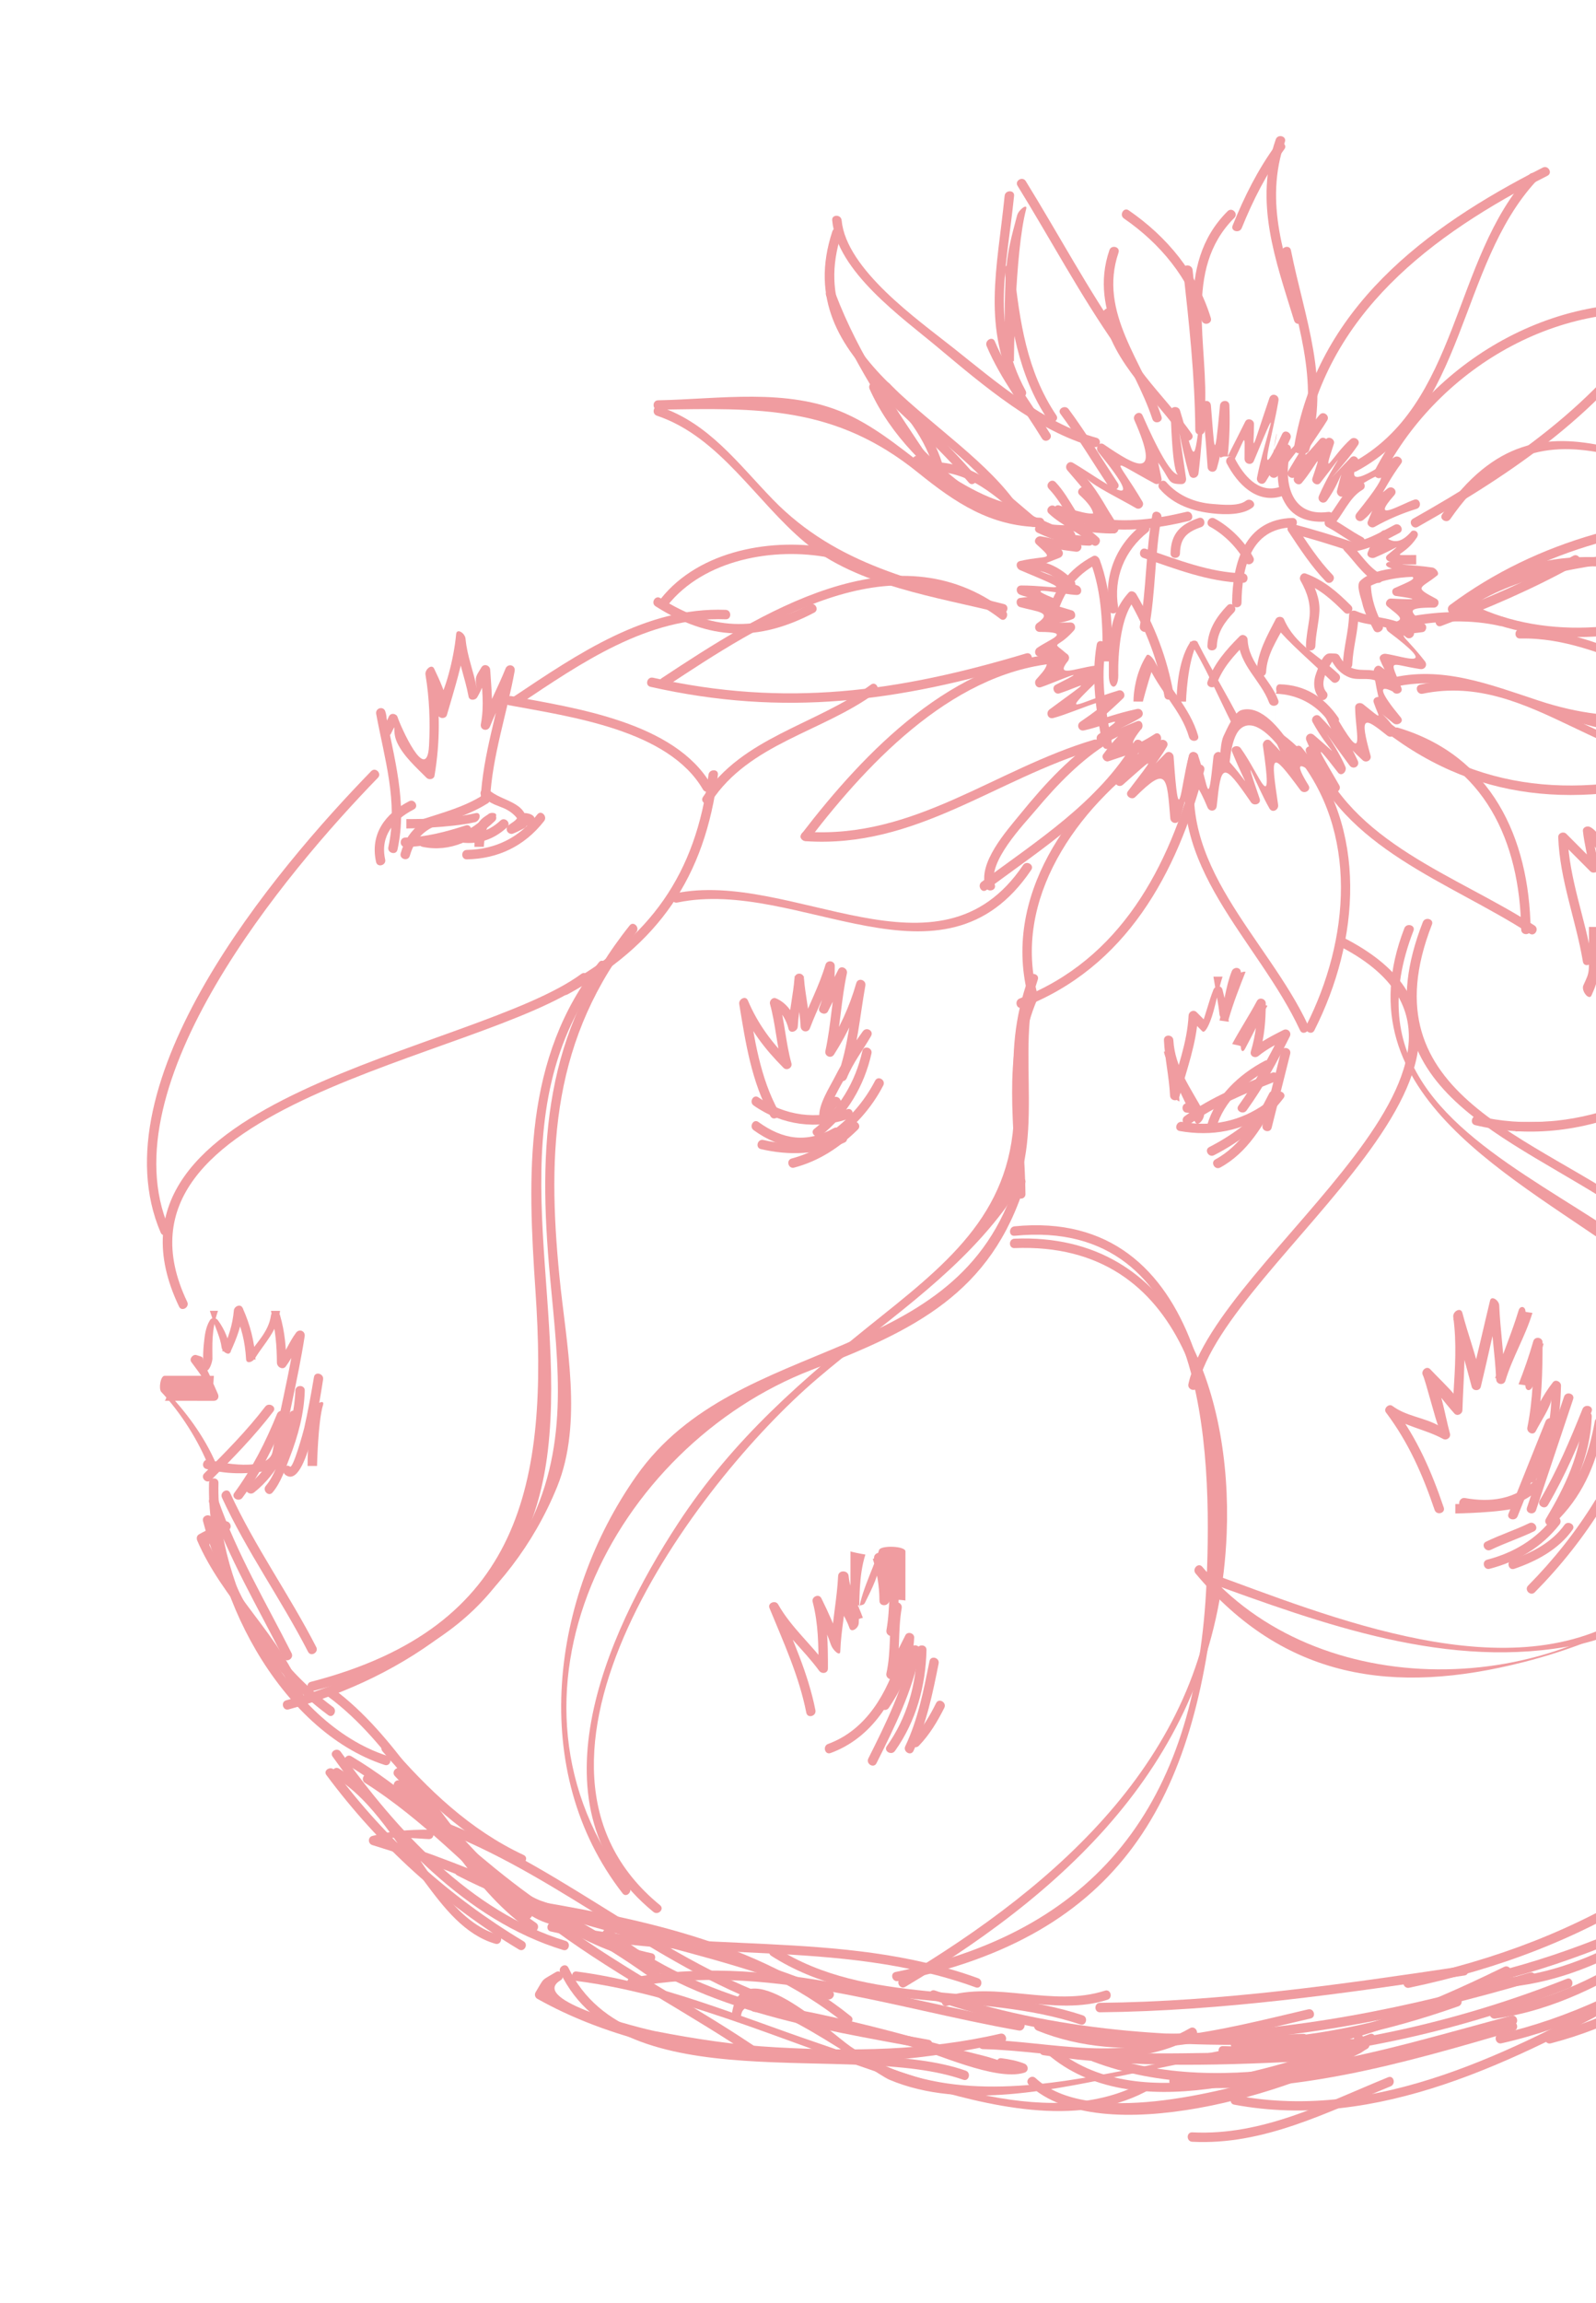 <svg baseProfile="basic" xmlns="http://www.w3.org/2000/svg" xmlns:xlink="http://www.w3.org/1999/xlink" width="319.314" height="460.441" viewBox="0 0 319.314 460.441"><defs><path id="a" d="M.85 0h318.465v461.225H.85z"/></defs><clipPath id="b"><use xlink:href="#a" overflow="visible"/></clipPath><g opacity=".41" clip-path="url(#b)"><path fill="#DB0D15" d="M166.527 46.26c-8.897 27.004 23.512 37.89 35.77 56.2.676 1.01 2.314.063 1.637-.95-11.844-17.693-44.156-28.725-35.585-54.75.382-1.16-1.444-1.656-1.823-.5z"/><path fill="#DB0D15" d="M187.105 94.287c8.064.283 13.195 6.053 19.035 10.832.936.76 2.28-.567 1.336-1.34-6.285-5.136-11.73-11.083-20.37-11.382-1.217-.044-1.216 1.846 0 1.89z"/><path fill="#DB0D15" d="M194.492 101.686c6.355.273 12.447 3.79 18.22 6.145 1.128.462 1.618-1.368.503-1.817-5.965-2.436-12.16-5.936-18.722-6.213-1.215-.056-1.214 1.837 0 1.886z"/><path fill="#DB0D15" d="M213.287 106.67c-.12.76-1.035.533-1.555.535-1.218.01-1.22 1.895-.002 1.893 1.508-.012 3.102-.178 3.38-1.924.187-1.188-1.633-1.705-1.823-.504z"/><path fill="#DB0D15" d="M212.963 107.867c1.217 0 1.218-1.89.002-1.89-1.218 0-1.22 1.888-.002 1.89zM223.646 96.598c-3.266-4.95-6.316-10.027-9.844-14.793-.717-.97-2.358-.03-1.635.95 3.53 4.77 6.582 9.85 9.846 14.794.67 1.01 2.307.067 1.633-.952z"/><path fill="#DB0D15" d="M219.392 87.533c-10.453-2.844-20.378-11.395-28.654-17.965-7.036-5.594-21.444-15.674-22.354-25.523-.107-1.203-2-1.217-1.885-.002.938 10.227 13.96 19.422 21.03 25.334 8.973 7.5 19.846 16.848 31.363 19.98 1.173.32 1.675-1.5.5-1.824z"/><path fill="#DB0D15" d="M210.107 86.73c-3.744-6.13-8.268-11.84-11.074-18.49-.475-1.122-2.102-.16-1.637.948 2.81 6.656 7.336 12.36 11.076 18.49.638 1.04 2.27.092 1.635-.95zM211.34 83.035c-5.928-8.787-7.32-18.793-8.467-29.102-.13-1.197-2.026-1.213-1.89-.002 1.18 10.605 2.64 21.022 8.724 30.054.676 1.006 2.318.06 1.633-.95z"/><path fill="#DB0D15" d="M205.187 78.1c-7.108-13.162-3.692-24.986-2.3-38.95.125-1.214-1.768-1.204-1.89 0-1.438 14.444-4.71 26.438 2.554 39.903.58 1.074 2.212.12 1.637-.953z"/><path fill="#DB0D15" d="M202.856 72.225c.005 0 .122-21.664 2.456-30.455.31-1.166-1.508.125-1.822 1.305-2.375 8.943-2.498 9.148-2.522 29.148l1.888.002zM203.59 37.16c6.59 10.66 12.488 21.775 19.685 32.05.694.995 2.332.054 1.634-.948-7.192-10.277-13.095-21.39-19.684-32.05-.642-1.034-2.282-.09-1.636.948z"/><path fill="#DB0D15" d="M220.723 62.824c1.89 9.926 10.586 16.926 16.086 24.88.69 1 2.33.056 1.634-.95-5.42-7.838-14.047-14.693-15.9-24.426-.23-1.195-2.055-.69-1.82.496z"/><path fill="#DB0D15" d="M232.38 83.28c-3.612-10.933-12.71-20.718-8.597-32.772.395-1.158-1.43-1.65-1.82-.502-4.3 12.588 4.822 22.36 8.596 33.77.378 1.158 2.203.663 1.82-.495zM224.87 43.682c7.278 5.02 12.946 11.875 15.56 20.393.354 1.162 2.184.67 1.82-.496-2.76-9.013-8.728-16.22-16.428-21.528-1.006-.697-1.95.944-.953 1.63z"/><path fill="#DB0D15" d="M236.715 53.965c1.18 10.662 2.354 21.293 2.43 32.035.008 1.22 1.9 1.22 1.887.002-.07-10.742-1.246-21.373-2.428-32.035-.134-1.197-2.022-1.213-1.89-.002z"/><path fill="#DB0D15" d="M241.035 82.305c.928-13.006-4.54-28.34 5.924-38.748.864-.86-.47-2.2-1.338-1.34-10.95 10.898-5.5 26.416-6.474 40.086-.086 1.222 1.805 1.213 1.887.002z"/><path fill="#DB0D15" d="M248.432 45.605c2.27-5.602 4.95-10.902 8.54-15.787.72-.982-.917-1.924-1.632-.955-3.686 5.016-6.4 10.486-8.73 16.236-.462 1.13 1.37 1.62 1.822.505z"/><path fill="#DB0D15" d="M255.246 27.863c-4.377 12.582-.077 24.047 3.668 36.23.354 1.16 2.18.667 1.818-.497-3.6-11.75-7.92-22.998-3.664-35.23.406-1.157-1.422-1.645-1.822-.503z"/><path fill="#DB0D15" d="M256.462 50.54c2.6 13.09 7.853 25.554 3.658 38.927-.366 1.162 1.458 1.662 1.82.502 4.308-13.728-.974-26.437-3.658-39.93-.237-1.198-2.058-.69-1.82.5z"/><path fill="#DB0D15" d="M260.71 89.967c4.497-27.23 25.694-43.037 48.897-54.828 1.087-.556.133-2.185-.947-1.632-23.658 12.018-45.2 28.27-49.77 55.957-.2 1.19 1.622 1.705 1.82.502z"/><path fill="#DB0D15" d="M306 34.88c-15.537 16.858-13.92 46.208-35.596 57.724-1.078.576-.125 2.207.95 1.637 22.023-11.704 20.33-41.042 35.98-58.02.826-.892-.504-2.234-1.334-1.34z"/><path fill="#DB0D15" d="M276.625 95.137c11.393-22.09 36.92-36.69 61.796-31.54 1.19.245 1.7-1.573.508-1.82-25.678-5.317-52.133 9.517-63.934 32.407-.558 1.08 1.074 2.04 1.63.953z"/><path fill="#DB0D15" d="M331.697 62.205c-12.186 18.73-29.843 30.693-48.98 41.498-1.063.598-.114 2.236.95 1.635 19.445-10.98 37.297-23.17 49.66-42.182.665-1.025-.968-1.974-1.63-.95z"/><path fill="#DB0D15" d="M290.168 103.77c20.21-29.248 43.002-3.312 69.416-4.39 1.215-.05 1.22-1.94.002-1.89-28.057 1.143-50.232-24.807-71.05 5.328-.692 1.006.947 1.952 1.632.952z"/><path fill="#DB0D15" d="M357.686 98.994c-19.15 15.916-46.37 7.47-66.363 21.967-.977.71-.036 2.35.95 1.638 20.1-14.576 47.372-6.16 66.75-22.262.94-.78-.404-2.115-1.337-1.342z"/><path fill="#DB0D15" d="M294.938 121.22c13.156-11.833 31.76-8.364 47.132-3.41 1.16.376 1.66-1.452.502-1.82-16.106-5.194-35.286-8.41-48.972 3.888-.907.817.435 2.15 1.338 1.34z"/><path fill="#DB0D15" d="M343.07 118.545c-14.127 7.8-33.63 9.633-48.326 2.418-1.088-.533-2.05 1.096-.953 1.637 15.333 7.52 35.48 5.73 50.233-2.424 1.065-.588.116-2.22-.952-1.63z"/><path fill="#DB0D15" d="M304.115 127.662c17.73-.402 31.216 13.555 49.522 9.87 1.194-.24.688-2.065-.498-1.825-18.014 3.627-31.512-10.332-49.023-9.93-1.217.028-1.22 1.912-.002 1.885z"/><path fill="#DB0D15" d="M351.906 138.176c-15.732 4.865-27.925 7.207-43.992 1.924-9.877-3.248-19.51-7.105-29.926-4.463-1.186.297-.686 2.125.496 1.824 13.6-3.452 27.447 4.606 40.405 7.82 11.523 2.853 22.687-1.933 33.514-5.286 1.16-.357.666-2.182-.498-1.818z"/><path fill="#DB0D15" d="M284.642 138.7c22.044-4.575 37.415 17.394 59.127 13.604 1.2-.21.687-2.03-.502-1.822-21.477 3.748-36.923-18.215-59.126-13.605-1.195.246-.69 2.072.5 1.822z"/><path fill="#DB0D15" d="M339.568 152.943c-22.975 6.855-44.04 6.094-63.137-9.672-.93-.767-2.276.56-1.337 1.337 19.668 16.232 41.215 17.254 64.973 10.158 1.17-.347.674-2.173-.498-1.822z"/><path fill="#DB0D15" d="M279.203 147.316c17.86 5.332 24.874 20.98 25.143 38.54.02 1.218 1.908 1.22 1.89 0-.28-18.446-7.888-34.796-26.526-40.36-1.172-.35-1.67 1.473-.507 1.82z"/><path fill="#DB0D15" d="M307.004 185.04c-15.47-10.022-36.834-16.448-43.887-35.204-.43-1.13-2.254-.64-1.822.5 7.293 19.404 28.742 25.96 44.752 36.334 1.03.668 1.976-.967.957-1.63z"/><path fill="#DB0D15" d="M259.075 150.752c12.907 15.467 10.895 37.268 2.262 54.3-.548 1.085 1.08 2.046 1.632.954 9.052-17.875 10.915-40.445-2.558-56.59-.783-.936-2.113.408-1.337 1.336z"/><path fill="#DB0D15" d="M261.74 205.05c-8.12-17.485-27.056-32.345-22.035-53.505.286-1.184-1.538-1.688-1.82-.502-5.205 21.904 13.788 36.805 22.22 54.96.51 1.104 2.146.15 1.635-.952z"/><path fill="#DB0D15" d="M239.114 153.51c-5.2 19.863-14.972 38.383-35.11 46.123-1.125.436-.637 2.262.498 1.824 20.785-7.992 31.04-26.844 36.434-47.445.308-1.182-1.512-1.686-1.822-.502z"/><path fill="#DB0D15" d="M207.63 199.068c-5.296-19.264 7.906-37.57 23.02-48.195.99-.695.048-2.336-.948-1.633-15.834 11.127-29.424 30.22-23.89 50.324.32 1.174 2.14.678 1.817-.496z"/><path fill="#DB0D15" d="M226.895 148.35c-7.108 11.988-19.545 19.828-30.486 27.967-.97.715-.026 2.365.948 1.63 11.213-8.335 23.888-16.358 31.168-28.645.622-1.052-1.013-2.003-1.63-.952z"/><path fill="#DB0D15" d="M199.025 176.883c-1.573-4.465 5.795-12.043 8.23-14.94 4.227-5.034 9.112-10.134 14.772-13.542 1.043-.624.096-2.263-.95-1.634-6.63 3.994-12.114 10.055-16.954 16.002-2.672 3.29-8.605 9.83-6.92 14.617.4 1.136 2.23.652 1.822-.502z"/><path fill="#DB0D15" d="M218.838 147.904c-19.897 5.922-35.822 19.855-57.672 18.393-1.218-.08-1.215 1.81-.002 1.885 22.105 1.482 37.975-12.443 58.17-18.455 1.166-.348.67-2.168-.496-1.823z"/><path fill="#DB0D15" d="M161.982 167.717c12.21-15.906 29.627-34.223 50.957-35.213 1.214-.057 1.218-1.94 0-1.885-22.077 1.02-39.976 19.708-52.593 36.144-.742.966.9 1.91 1.635.953z"/><path fill="#DB0D15" d="M205.298 130.643c-25.687 7.703-48.126 10.832-74.65 4.855-1.19-.268-1.692 1.553-.503 1.824 26.85 6.047 49.54 2.973 75.654-4.855 1.165-.35.67-2.176-.502-1.824z"/><path fill="#DB0D15" d="M133.33 137.23c18.844-12.453 45.404-29.967 66.822-13.486.963.744 1.91-.9.955-1.635-21.992-16.915-49.344.675-68.727 13.485-1.013.67-.066 2.305.95 1.635z"/><path fill="#DB0D15" d="M200.883 120.78c-17.106-4.31-33.523-7.813-46.203-20.86-7.07-7.277-12.818-15.283-22.752-18.627-1.158-.39-1.652 1.438-.502 1.82 12.604 4.242 19.822 17.168 29.677 25.373 10.405 8.67 26.603 10.924 39.276 14.117 1.182.3 1.684-1.523.503-1.822z"/><path fill="#DB0D15" d="M131.676 81.918c20.174-.37 35.436-.812 52.006 12.584 7.492 6.053 14.498 10.734 24.357 10.89 1.216.024 1.218-1.868 0-1.886-16.103-.258-25.18-14.736-38.93-20.854-11.608-5.166-25.196-2.85-37.433-2.62-1.218.015-1.22 1.907 0 1.886z"/><path fill="#DB0D15" d="M203.365 101.074c-7.336-1.46-13.228-5.957-19.48-9.783-1.04-.634-1.99.997-.95 1.636 6.39 3.91 12.424 8.48 19.928 9.97 1.19.24 1.7-1.587.502-1.822z"/><path fill="#DB0D15" d="M194.97 98.695c-7.99-5.814-15.233-12.717-19.35-21.852-.5-1.113-2.13-.15-1.634.95 4.245 9.427 11.784 16.534 20.033 22.534.986.718 1.927-.92.95-1.632z"/><path fill="#DB0D15" d="M189.248 95.562c-1.455-7.53-6.043-13.557-11.316-18.91-.855-.87-2.195.467-1.338 1.334 5.06 5.14 9.434 10.852 10.832 18.072.234 1.2 2.054.694 1.822-.496z"/><path fill="#DB0D15" d="M195.17 95.148c-6.03-7.115-13.097-13.182-19.7-19.732-.862-.86-2.2.475-1.335 1.334 6.602 6.555 13.67 12.62 19.693 19.734.793.928 2.123-.414 1.342-1.336z"/><path fill="#DB0D15" d="M186.69 92.865c-7.386-11.035-14.85-21.78-19.584-34.285-.424-1.127-2.257-.645-1.82.498 4.792 12.65 12.296 23.564 19.772 34.74.676 1.008 2.313.063 1.63-.953zM229.873 125.666c1.35-7.326 1.143-14.846 2.488-22.176.218-1.188-1.604-1.695-1.82-.5-1.344 7.33-1.138 14.846-2.486 22.174-.218 1.19 1.602 1.7 1.82.502z"/><path fill="#DB0D15" d="M228.314 105.035c-5.232 4.164-7.52 10.36-6.418 16.926.2 1.204 2.023.694 1.82-.495-.99-5.934 1.262-11.375 5.934-15.09.954-.758-.39-2.088-1.336-1.34z"/><path fill="#DB0D15" d="M223.736 135.025c.006 0-.395-11.066 3.434-15.227-.492-.068-.986-.07-1.48-.135 3.582 6.11 6.037 12.55 7.277 19.527.212 1.2 2.033.707 1.822-.482-1.272-7.154-3.8-13.693-7.468-19.94-.3-.51-1.072-.763-1.484-.31-4.234 4.6-3.98 10.52-3.988 16.565-.004 3.024 1.883 3.026 1.886.002 0 0-.003 3.024 0 0z"/><path fill="#DB0D15" d="M228.658 140.282c.01 0 .43-1.966 2.35-7.966h-1.63c2.597 6 6.933 9.6 8.51 15.046.34 1.17 2.165.917 1.82-.257-1.626-5.645-6.015-9.777-8.698-14.898-.345-.648-1.273-1.714-1.633-1.14-2.093 3.31-2.6 7.2-2.605 9.2l1.886.015z"/><path fill="#DB0D15" d="M237.287 140.286c.004 0 .2-7.97 2.35-11.97h-1.634c2.737 4 5.87 11.255 8.607 16.667.546 1.088 2.182.45 1.63-.632-2.735-5.42-5.87-10.454-8.605-15.866-.334-.662-1.275-.456-1.633.11-2.328 3.672-2.598 9.676-2.604 11.676l1.89.016z"/><path fill="#DB0D15" d="M243.42 136.764c1.207-3.297 3.477-5.752 5.92-8.195-.534-.222-1.072-.45-1.61-.67.224 5.16 4.48 8.05 6.18 12.57.43 1.136 2.255.645 1.823-.497-1.598-4.258-5.902-7.283-6.117-12.072-.03-.806-1.01-1.272-1.613-.67-2.693 2.7-5.076 5.403-6.404 9.036-.422 1.144 1.402 1.64 1.82.498z"/><path fill="#DB0D15" d="M253.31 134.36c.193-3.483 2.015-6.087 3.574-9.085-.548 0-1.087 0-1.635-.002 2.36 3.002 7.18 7.12 11.228 11 .883.84 2.22-.643 1.34-1.488-3.886-3.713-8.67-5.762-10.934-10.975-.282-.65-1.33-.627-1.635-.04-1.728 3.343-3.622 6.606-3.827 10.458-.068 1.217 1.824 1.348 1.886.13z"/><path fill="#DB0D15" d="M263.168 129.145c.06-2.338.688-4.592.81-6.92.134-2.553-.933-4.95-2.153-7.11-.357.462-.72.92-1.07 1.384 3.303 1.212 5.756 3.48 8.2 5.927.86.86 2.198-.475 1.337-1.34-2.7-2.7-5.4-5.064-9.033-6.408-.813-.302-1.452.71-1.07 1.386 1.41 2.49 2.15 4.846 1.76 7.7-.247 1.808-.626 3.55-.665 5.378-.038 1.215 1.854 1.217 1.883 0zM266.606 114.924c-2.808-2.902-5.005-6.316-7.236-9.668-.355.465-.714.922-1.065 1.387 4.158 1.062 8.24 2.348 12.31 3.705 1.157.393 1.655-1.432.5-1.818-4.065-1.367-8.147-2.65-12.31-3.705-.764-.197-1.55.666-1.068 1.383 2.316 3.484 4.614 7.037 7.53 10.055.848.878 2.188-.464 1.34-1.34z"/><path fill="#DB0D15" d="M258.555 103.555c-9.47.273-11.96 8.83-12.047 16.95-.016 1.22 1.87 1.222 1.885.003.08-6.96 1.797-14.822 10.16-15.068 1.217-.03 1.22-1.924.002-1.885z"/><path fill="#DB0D15" d="M248.687 114.635c-6.77-.186-13.122-2.77-19.458-4.912-1.155-.393-1.65 1.432-.503 1.82 6.51 2.2 13.004 4.79 19.958 4.977 1.217.033 1.22-1.856.002-1.885z"/><path fill="#DB0D15" d="M236.08 110.64c.06-3.1 1.418-4.272 4.24-5.25 1.145-.394.652-2.22-.5-1.82-3.642 1.26-5.55 3.09-5.627 7.067-.027 1.215 1.866 1.217 1.886.002zM242.063 105.3c2.834 1.53 5.515 4.216 7.042 7.06.578 1.074 2.21.12 1.633-.95-1.68-3.122-4.607-6.06-7.723-7.743-1.072-.58-2.03 1.05-.952 1.632zM245.55 121.062c-2.186 2.273-3.853 4.836-3.98 8.06-.05 1.218 1.843 1.218 1.89.003.104-2.715 1.6-4.822 3.427-6.72.845-.878-.492-2.216-1.338-1.343zM245.898 154.316c.008 0 .105-6.54 2.205-8.532 2.828-2.68 7.08 2.42 8.355 4.302.682.996 2.322-.324 1.64-1.332-1.86-2.73-5.655-7.903-9.69-6.796-1.524.416-2.953 3.85-3.607 5.187-.85 1.75-.786 7.172-.786 7.172h1.884z"/><path fill="#DB0D15" d="M255.312 146.252s.006-5.203.008-8.49c0 .314.207.63-.11.94 4.342.112 8.24 2.165 10.694 5.704.686.996 2.54.053 1.844-.947-2.84-4.11-6.662-6.517-11.692-6.642-.517-.012-.734.438-.735.943-.002 3.29-.008 8.492-.008 8.492-.003 4.2-.003 4.2 0 0 0 0-.003 4.2 0 0z"/><path fill="#DB0D15" d="M265.35 138.334c-1.553-1.764.406-4.854 1.387-6.383-.27.155-.543.335-.814.333.41.002.82.002 1.232.002-.27 0-.55-.18-.818-.334.896 1.636 1.995 2.9 3.777 3.536 1.664.582 3.563-.072 5.18.61 1.11.468 2.076-1.14.955-1.612-1.07-.455-2.103-.537-3.258-.537-2.392-.01-3.823-.63-5.022-2.816-.16-.29-.488-.458-.813-.46-.507 0-1.25-.148-1.71.123-1.04.607-1.637 2.578-2.066 3.668-.694 1.757-.644 3.76.634 5.208.804.916 2.14-.424 1.336-1.334z"/><path fill="#DB0D15" d="M270.553 132.846c.133-3.314 1.152-6.516 1.24-9.854-.47.27-.947.543-1.418.816 3.418 1.523 7.996.963 10.895 3.56.906.81 2.25-.524 1.34-1.337-3.177-2.835-7.604-2.212-11.28-3.854-.65-.287-1.4.045-1.42.814-.093 3.338-1.118 6.537-1.24 9.854-.053 1.218 1.84 1.217 1.883.002z"/><path fill="#DB0D15" d="M276.598 124.982c-1.312-2.64-2.256-5.158-2.326-8.15-.156.273-.848.55-1.004.818 3.312-2.072 8.074-2.326 10.074-2.33l.002-1.885c-2-.002-8.43-.055-11.217 2.727-.865.863.203 3.41.43 4.467.404 1.86 1.43 3.612 2.273 5.304.547 1.093 2.31.136 1.768-.952z"/><path fill="#DB0D15" d="M276.266 114.787c-2.49-1.395-4.014-4.002-5.963-6.018-.22.536-.445 1.077-.668 1.612 3.84-.15 7.008-2.11 10.337-3.812 1.087-.56.13-2.188-.955-1.637-3 1.54-5.91 3.422-9.38 3.56-.826.034-1.256 1.01-.672 1.612 2.08 2.152 3.684 4.822 6.347 6.312 1.065.597 2.02-1.032.954-1.63z"/><path fill="#DB0D15" d="M272.578 107.39c-2.125-1.116-4.033-2.58-6.157-3.7.068.494.13.988.195 1.486 2.086-2.21 3.3-5.697 5.97-7.24 1.056-.607.107-2.246-.95-1.63-2.918 1.68-4.117 5.16-6.357 7.528-.4.432-.365 1.193.19 1.486 2.126 1.117 4.03 2.584 6.156 3.703 1.08.567 2.036-1.066.954-1.632z"/><path fill="#DB0D15" d="M265.698 102.36c-7.73 1.056-9.027-6.49-7.453-12.395.318-1.178-1.506-1.68-1.82-.502-1.032 3.867-1.343 8.186 1 11.646 1.984 2.93 5.51 3.52 8.77 3.073 1.21-.163.692-1.98-.497-1.822z"/><path fill="#DB0D15" d="M255.844 97.424c-4.156 1.2-7.073-2.44-8.78-5.732-.567-1.08-2.196-.127-1.636.953 2.13 4.086 5.906 8.055 10.912 6.604 1.172-.338.677-2.162-.496-1.826zM249.263 100.125c-1.505 1.17-4.827.766-6.57.643-3.558-.25-6.977-1.637-9.337-4.352-.803-.922-2.132.42-1.338 1.33 2.762 3.18 6.588 4.477 10.674 4.91 2.347.25 5.918.355 7.908-1.19.962-.75-.39-2.08-1.337-1.34zM237.364 102.336c-5.877 1.416-11.978 2.26-17.987 1.215-1.19-.21-1.703 1.61-.5 1.82 6.353 1.116 12.764.286 18.986-1.212 1.182-.285.684-2.11-.5-1.822zM206.8 114.02c2.715.11 4.823 1.594 6.72 3.428.875.846 2.217-.49 1.34-1.338-2.273-2.188-4.833-3.85-8.06-3.975-1.216-.055-1.216 1.84 0 1.885zM207.56 106.502c3.254 1.57 6.71 2.512 10.334 2.6 1.218.027 1.22-1.86 0-1.89-3.28-.08-6.43-.92-9.38-2.343-1.09-.526-2.05 1.1-.953 1.632z"/><path fill="#DB0D15" d="M209.838 102.662c2.598 2.45 6.025 3.713 8.615 6.162.38-.496.766-.988 1.146-1.482-3.748-2.7-5.26-7.637-8.42-10.947-.84-.883-2.18.45-1.338 1.332 3.315 3.48 4.832 8.38 8.805 11.246.88.63 1.913-.758 1.146-1.482-2.6-2.45-6.023-3.722-8.615-6.167-.886-.83-2.23.5-1.34 1.34z"/><path fill="#DB0D15" d="M211.486 102.904c3.696 1.232 7.39 2.467 11.084 3.705.78.26 1.5-.7 1.068-1.388-1.98-3.146-3.772-6.732-6.2-9.557 1.25 1.457 6.9 4.197 9.836 5.924.815.474 1.778-.478 1.296-1.292-5.307-8.982-7.22-8.844 2.412-3.63.736.395 1.583-.253 1.387-1.065-.415-1.738-1.333-7.016-2.005-8.54-.696-.032-1.39-.063-2.086-.097 1.235 2.2 2.578 4.334 4.036 6.398 1.864 2.795 1.433 3.43 4.066 3.432.673.002.996-.598.912-1.19-2.33-16.02-1.21-6.798.643-.73.332 1.08 1.73.767 1.854-.247 1.104-8.958.768-16.315 1.813-1.233.07 1.045 1.54 1.31 1.855.248 2.287-7.707.623-13.383.613-2.4 0 .518.426.02.942.02.412.002.82.002 1.23.002.315 0 .67.748.82.457 2.25-4.502 1.94-5.37 1.935-.01-.002 1.14 1.47 1.408 1.853.475 6.28-15.112 2.228-4.722.642 3.313-.207 1.033 1.143 1.73 1.73.785 1.077-1.79 2.202-3.527 3.374-5.262-4.32 6.582 1.248-15.246-2.644 3.348-.23 1.107 1.086 1.572 1.73.736 10.316-13.447 5.553-6.943 2.066-.943-.56.967.69 1.834 1.486 1.145 5.586-4.855 2.58-4.158-.255.09-.592.885.793 1.97 1.48 1.146 3.04-3.64 4.195-7.123 2.116-.916-.292.855.985 1.674 1.573.92 6.536-8.385 2.55-3.912-.248 2.55-.482 1.11.916 1.96 1.63.952 2.94-4.143 3.528-8.16 1.97-1.955-.188.753.667 1.558 1.386 1.067 8.262-5.613 10.39-6.29 2.548 3.447-.77.95.38 2.098 1.337 1.336 3.346-2.67 3.356-5.988.888.312-.31.783.727 1.49 1.386 1.068 2.678-1.504 5.478-2.7 8.398-3.594 1.145-.393.653-2.22-.497-1.824-2.668.918-9.027 4.787-4.006-.883.82-.93-.4-2.09-1.34-1.34-10.948 8.74-.823.59-2.31 3.122 1.63-2.783 3.102-5.545 5.03-8.135.606-.81-.526-1.71-1.292-1.297-.96.52-10.926 7.814-7.33 1.29.506-.93-.725-1.94-1.487-1.147-7.877 8.217-1.166 1.51 1.49-2.553.61-.934-.717-1.84-1.486-1.146-3.77 3.396-5.887 8.52-3.344.914.297-.865-.968-1.646-1.58-.918-3.172 3.795-3.916 7.39.252 1.145.59-.883-.786-1.965-1.482-1.146-6.703 7.87.143-1.47 1.486-3.784.54-.924-.722-1.914-1.482-1.146-.885.9-9.57 12.79-5.91 4.834.504-1.092-1.117-2.057-1.635-.95-5.48 11.733-2.003.948-.733-6.667.2-1.19-1.422-1.674-1.82-.502-3.98 11.678-3.082 10.422-3.077 5.176 0-.897-1.327-1.34-1.757-.474-1.152 2.307-2.32 4.62-3.502 6.918.356-3.373.468-6.754.337-10.145.002-1.237-1.78-1.194-1.885-.003-1.148 12.47-1.096 8.48-1.814-.002-.103-1.234-1.744-1.195-1.887-.002-1.64 13.37-1.253 10.95-4.306.98-.3-.98-1.99-.85-1.855.246.017.15.264 12.61 1.545 12.612-2.048-.002-6.395-10.107-7.177-11.86-.502-1.114-2.123-.153-1.635.948 5.393 12.184.42 9.314-6.104 4.86-.95-.65-1.777.71-1.147 1.485 11.244 13.82.82 5.63-5.016 2.207-.965-.568-1.826.69-1.146 1.482 7.296 8.465 8.85 10.523-1.55 7.047-1.158-.385-1.655 1.44-.504 1.824z"/><path fill="#DB0D15" d="M276.36 106.312c-2.01 2.19-1.65 1.576-2.705 4.11-.37.872.74 1.343 1.385 1.07 4.784-2.048 5.66-3.17 2.55-.534-.648.55-.107 1.336.666 1.336l6.748.008-6.748-.008c-.89 0-1.357.676-.473 1.092 5.11 2.43 7.456 1.484 1.222 4.197-.737.324-.538 1.422.224 1.564 4.765.67 4.438.787-.98.523-.767 0-1.325 1.027-.67 1.572 2.325 1.934 4.073 2.793.42 3.324-.917.13-.79 1.3-.228 1.72 10.496 7.894 3.305 4.987-.514 4.433-.62-.09-1.463.4-1.162 1.15 2.266 5.69 4.865 4.77.153 1.397-.746-.535-1.514.34-1.39 1.064.31 2.282.765 4.536 1.36 6.755.254.713.375.27.363-1.322-.596-.797-2.1-.367-1.73.723 1.046 3.078 2.136 3.723-2.114.316-.608-.484-1.63-.23-1.616.668.075 5.533 2.353 12.516-4.398.748-.615-1.07-2.135-.133-1.63.953 3.7 8.085 5.513 6.712-.99.087-.765-.78-1.995.21-1.48 1.143 3.177 5.805 6.71 8.084.25 2.55-.84-.72-1.927.165-1.485 1.144 4.6 10.223 1.01 2.775-4.868-1.297-.656-.457-1.676.303-1.39 1.066 2.796 7.387 6.255 7.588-.88.312-.725-.736-1.71.045-1.58.92 2.146 14.66-.45 6.045-4.436.5-.576-.803-2.164-.336-1.726.725 3.735 9.057 3.75 6.287-2.118.31-.625-.638-1.534-.112-1.613.67-1.134 10.927-.942 5.98-3.074-.257-.286-.857-1.565-.945-1.82-.002-1.754 6.48-1.99 15.94-3.077.25-.052-.798-.995-1.284-1.612-.673-7.166 7.166-3.234 4.62.256-1.312.562-.96-.693-1.844-1.482-1.148-6.93 6.123-6.027 7.02.108.105.56-.633.03-1.975-.92-1.582-4.71 3-5.698 2.758-2.976-.738.793-.58.35-2.16-.723-1.725-8.255 3.354-1.94 1.03.727-.738.9-.6.34-1.966-.723-1.728-8.562 1.89-8.802 3.744-2.77-2.12.668-.653-.005-1.856-.918-1.58-8.82 2.66-11.735 5.456-4.01-2.124.654-.64 0-1.88-.916-1.58-5.783 1.92-3.562 2.64.725.498 1.045-.525.242-1.86-.723-1.725-3.688.507-7.777 2.325-5.244-.892.305-.387.42-.963.002-1.338-3.416-3.06-2.42-.727 1.24-4.824.53-.6.193-1.61-.666-1.61-4.14-.005-2.014.35.475-.7.767-.322.517-1.562-.226-1.73-5.674-1.75-7.072-1.964-4.193-.645 1.206.18 1.644-1.362.502-1.823-7.065-2.84 2.396-.605 4.675-.604 1.148 0 1.18-1.465.254-1.855-8.833-3.717-10.907-2.748-3.688-5.572.908-.357.88-1.46.002-1.822-1.748-.11-.682.09 3.195.592 1.014.178 1.696-1.14.726-1.723-6.536-3.934 3.027-1.7 6.918-1.93.725-.043 1.163-.77.816-1.422-1.758-3.325-3.463-5.013-6.297-7.587-.902-.82-2.244.514-1.34 1.336 7.213 6.54-1.558 6.386-6.73 5.77-.98-.12-1.224 1.312-.478 1.762 4.18 2.512 4.37 1.553-.51.73-.856-.145-1.68.883-.92 1.58 3.748 3.44 2.372 2.053-3.28 3.35-1.015.23-.782 1.492 0 1.82 11.784 4.957 7.175 3.078.247 3.072-1.138 0-1.195 1.477-.252 1.852 3.412 1.37 5.454-.166 0 .645-.973.146-.842 1.595-.003 1.825 3.435.95 6.66 1.01 3.466 3.2-.746.52-.514 1.76.477 1.763 6.527.01 2.205 1.34-.48 3.172-.644.438-.62 1.514.224 1.725 3.238.812 1.083 2.857-.423 4.576-.59.68-.038 1.88.918 1.583 1.65-.504 11.836-4.912 2.97-.49-.956.48-.29 2.066.73 1.727 5.088-1.693 7.06-3.46-1.96 3.197-.836.615-.375 2.006.723 1.73 4.58-1.147 17.286-7.35 5.437.745-.89.6-.348 1.96.725 1.727 4.947-1.095 9.516-3.622 2.965.733-.89.6-.342 1.984.723 1.73 3.997-.943 4.25-3.205.166 2.31-.494.663.318 1.642 1.066 1.386 9.412-3.212 6.105-1.8 1.543 3.354-.81.91.418 2.143 1.334 1.336 6.74-5.963 6.364-5.773.976 1.324-.666.87.743 1.883 1.48 1.143 6.416-6.396 6.3-4.064 7.01 4.262.09 1.06 1.507 1.302 1.855.255 1.923-5.805 1.925-11.295 5.577-2.46.41.993 1.74.85 1.855-.25.887-8.538 1.18-9.022 6.86-.745.573.836 2.095.346 1.73-.723-4.02-11.758-.614-2.502 1.966 1.957.576.996 1.873.275 1.727-.727-1.5-10.234-1.592-11.14 4.436-2.967.706.96 2.29.11 1.638-.95-5.3-8.55 3.463-.228 4.672 1.15.727.82 2.014-.233 1.488-1.144-3.305-5.754-6.22-10.285-.253-2.55.716.925 1.862-.253 1.485-1.144-2.126-5.025-7.97-12.21.83-.28.727.98 2.146.167 1.635-.948-3.74-8.16-6.334-6.8.982-.09.68.623 1.848.02 1.582-.918-2.294-8.203-1.32-7.746 3.35-4.004.665.535 1.92.07 1.58-.918-.798-2.348-5.356-5.56-.35-1.545.77.61 2.185-.218 1.487-1.142-4.14-4.998-4.682-6.732-1.626-5.213.55.87 2.14.312 1.73-.723-2.458-6.15-2.562-4.697 3.766-3.764.964.14 1.52-.81.92-1.58-4.998-6.408-6.105-4.977-.412-5.814.686-.098.932-1.15.42-1.576-3.152-2.62-3.916-3.322 1.8-3.316.913 0 1.327-1.31.477-1.758-4.687-2.467-3.13-1.975.2-4.676.52-.422-.272-1.48-.954-1.58-4.35-.64-9.25-.617-3.25-.613l.002-1.89c-6-.005-2.463.485.125-3.505.57-.885-.234-1.63-1.02-1.293-1.733 2.05-3.27 2.54-4.886 1.48.818-.895-.38-2.237-1.207-1.335z"/><path fill="#DB0D15" d="M211.4 123.188c1.307-4.775 3.8-8.164 8.194-10.52-.464-.188-.923-.04-1.388-.23 2.312 6.27 2.418 12.804 2.414 19.804l1.89.002c0-7-.116-13.883-2.48-20.305-.212-.583-.815-1.046-1.385-.737-4.806 2.578-7.64 6.342-9.067 11.566-.322 1.175 1.497 1.595 1.82.418z"/><path fill="#DB0D15" d="M219.424 128.85c-1.172 6.775-.096 13.545 1.217 20.22.23 1.196 2.056.69 1.823-.5-1.242-6.323-2.324-12.792-1.216-19.214.204-1.19-1.616-1.704-1.823-.506zM318.418 199.02c1.59-3.547 1.36-3.686 1.37-13.686l-1.888-.002c-.012 10 .312 8.488-1.113 11.672-.494 1.098 1.133 3.12 1.63 2.016zM288.85 301.402c-2.45-7.205-5.316-13.834-9.934-19.95-.432.43-.863.864-1.29 1.29 3.325 2.467 7.454 2.965 11.08 4.943.723.39 1.612-.248 1.388-1.066-1.173-4.308-1.645-8.58-3.78-12.554-.497.38-.985.764-1.483 1.143 2.146 2.403 4.007 4.997 6.15 7.4.57.638 1.59.11 1.61-.667.184-6.31.854-12.45-.014-18.73-.607.168-1.217.33-1.82.496 1.182 4.532 2.504 9.028 3.688 13.558.23.893 1.598.916 1.822.002 1.288-5.326 2.42-10.684 3.71-16.012-.622-.084-1.24-.17-1.855-.256.208 4.955 1.005 9.838 1.218 14.787.045 1.063 1.545 1.296 1.854.253 1.384-4.623 4.02-8.924 5.4-13.55-.62-.08-1.388-.17-1.388-.247-.006 4.926-.01 9.854-.015 14.78-.002 1.13 1.018 1.202 1.39.253 1.1-2.8 1.413-5.73 2.242-8.626-.623-.078-1.353-.166-1.972-.248-.02 5.74-.125 11.346-1.27 16.996-.206.996 1.19 1.736 1.693.73.9-1.77 3.068-5.023 3.098-6.387-.128 5.59-1.65 10.646-4.758 15.285-.682 1.018.956 1.96 1.63.953 3.88-5.8 4.91-12.076 5.068-18.95.02-.767-1.084-1.335-1.61-.67-2.11 2.667-3.563 5.782-5.085 8.813.572.24 1.152.486 1.723.73 1.18-5.798 1.27-11.6 1.283-17.5.007-1.075-1.56-1.276-1.854-.253-.824 2.887-1.848 5.82-2.95 8.623.618.08 1.373.168 1.373.248.004-4.926.008-9.854.014-14.78 0-1.083-1.07-1.27-1.373-.253-1.386 4.622-3.32 8.925-4.7 13.55.62.08 1.355.168 1.973.25-.207-4.95-.942-9.832-1.154-14.787-.044-1.035-1.567-2.05-1.833-.98-1.285 5.326-2.383 10.29-3.672 15.287l1.822.002c-1.18-5.002-2.508-8.3-3.69-12.826-.314-1.217-1.985-.312-1.82.86.708 5.144.353 10.202.037 15.33.013-.26-4.118-4.32-4.628-4.894-.737-.824-1.977.273-1.484 1.193.49.908 2.768 9.848 3.048 10-2.978-1.617-6.352-1.8-9.152-3.877-.74-.553-1.854.55-1.296 1.297 4.514 5.977 7.34 12.43 9.744 19.5.39 1.154 2.214.666 1.824-.493z"/><path fill="#DB0D15" d="M303.63 303.148c2.472-6.16 4.938-12.316 7.41-18.475.458-1.133-1.37-1.62-1.82-.502-2.474 6.155-4.942 12.317-7.41 18.476-.456 1.13 1.376 1.62 1.82.502zM307.326 301.918c2.475-7.39 4.94-14.775 7.414-22.168.388-1.152-1.437-1.652-1.82-.502l-7.41 22.17c-.39 1.158 1.435 1.654 1.816.5z"/><path fill="#DB0D15" d="M309.7 300.914c3.504-5.957 6.164-12.29 8.733-18.697.457-1.133-1.373-1.62-1.822-.504-2.505 6.258-5.12 12.424-8.542 18.25-.62 1.053 1.015 2.004 1.63.95z"/><path fill="#DB0D15" d="M310.928 304.615c3.928-6.63 7.277-13.584 7.54-21.414.04-1.218-1.85-1.216-1.89 0-.25 7.49-3.53 14.128-7.28 20.458-.628 1.05 1.007 2.004 1.63.957z"/><path fill="#DB0D15" d="M312.01 303.57c5.08-5.27 7.617-11.76 8.885-18.89.213-1.187-1.607-1.694-1.822-.5-1.21 6.796-3.54 13.015-8.396 18.056-.845.877.488 2.213 1.333 1.334zM306.984 296.074c-3.887 3.682-8.732 4.37-13.868 3.438-1.188-.215-1.7 1.605-.502 1.824 5.817 1.055 11.3.248 15.706-3.924.89-.842-.45-2.174-1.336-1.338zM301.63 302.318s-8.4-.008-12.6-.014c-4.203-.004-4.203-.004 0 0 4.2.007 8.402.01 12.6.014z"/><path fill="#DB0D15" d="M291.166 302.596s9.1-.107 12.8-1.25c1.16-.36-.065-2.182-1.23-1.824-3.548 1.098-7.567 1.19-11.567 1.19l-.004 1.884zM298.26 309.87c2.822-1.36 5.812-2.33 8.63-3.69 1.1-.528.142-2.16-.954-1.634-2.82 1.36-5.807 2.328-8.626 3.69-1.1.528-.142 2.16.95 1.633z"/><path fill="#DB0D15" d="M298.03 313.66c5.578-1.46 10.4-4.28 13.978-8.855.746-.943-.584-2.293-1.334-1.334-3.398 4.34-7.848 6.983-13.14 8.368-1.18.307-.68 2.13.495 1.822z"/><path fill="#DB0D15" d="M302.96 313.664c4.485-1.533 8.864-3.877 11.66-7.816.71-.998-.93-1.938-1.63-.955-2.49 3.504-6.555 5.586-10.53 6.95-1.146.393-.654 2.218.5 1.82z"/><path fill="#DB0D15" d="M307.07 318.355c5.215-5.283 9.84-11.096 13.71-17.43.642-1.04-.99-1.99-1.628-.953-3.79 6.2-8.314 11.88-13.416 17.045-.86.87.48 2.21 1.334 1.338zM163.143 341.938c-1.45-7.352-4.547-14.057-7.373-20.95-.574.247-1.15.487-1.73.73 2.644 4.67 6.704 8.043 9.85 12.326.527.72 1.763.54 1.757-.475-.004-4.69-.04-9.255-1.248-13.806-.58.242-1.155.482-1.728.723 1.357 2.752 2.57 5.518 3.592 8.406.35.998 1.81 2.396 1.852 1.303.174-4.543 1.03-8.002 1.243-12.002-.63 0-1.262 0-1.89-.002.286 4 1.456 4.38 2.493 7.324.352.996 1.814.07 1.854-1.02.193-4.614-.057-9.317 1.32-13.685-.617-.083-2.977-.565-2.977-.645l-.01 9.857c0 .9 2.455 1.346 2.88.475 1.483-3.004 2.938-5.732 3.163-9.09-.614.076-.96.164-1.57.246.857 2.83 1.32 5.438 1.33 8.375.004 1.13 1.543 1.193 1.922.25.97-2.428 1.547-4.96 2.505-7.39-.606-.17-1.195-.333-1.802-.5-.83 4.505-.408 9.04-1.23 13.55.604.17 1.212.334 1.818.502.3-1.68.95-3.244 1.236-4.922.21-1.19-1.605-1.703-1.818-.508-.79 4.504-.244 9.096-1.24 13.55-.224 1.005 1.226 1.73 1.73.73 1.23-2.463 2.468-4.924 3.702-7.39-.586-.16-1.174-.315-1.758-.478-.266 5.096-2.06 8.912-4.818 13.072-.67 1.02.965 1.967 1.635.955 2.974-4.493 4.79-8.593 5.068-14.026.048-.924-1.342-1.318-1.76-.475-1.23 2.462-2.468 4.92-3.7 7.384.57.244 1.15.486 1.726.73 1-4.474.443-9.02 1.24-13.546-.604-.172-1.212-.338-1.82-.508-.294 1.686-.944 3.248-1.233 4.928-.21 1.19 1.6 1.705 1.82.502.827-4.508.415-9.04 1.242-13.55.222-1.208-1.376-1.63-1.82-.503-.964 2.432-1.507 4.96-2.472 7.387.617.086 1.236.172 1.854.254-.015-3.186-.328-5.828-1.258-8.873-.316-1.05-1.782-.805-1.854.25-.207 3.074 2.425 5.426 1.09 8.143.587.164 5.19.324 5.19.484l.01-9.857c0-1.084-4.972-1.266-5.288-.254-1.436 4.562-4.03 9.02-4.225 13.798.617-.08.377-.168.994-.246-.964-2.754-2.582-5.44-2.85-8.377-.108-1.203-2.042-1.236-2.1-.002-.218 4.54-1.18 9.006-1.35 13.55.61-.08 1.185-.165 1.798-.245-1.08-3.06-2.37-5.957-3.807-8.86-.487-.98-2.01-.286-1.74.728 1.16 4.39 1.167 8.807 1.18 13.303.58-.157 1.173-.315 1.753-.474-3.13-4.277-7.21-7.67-9.844-12.326-.52-.914-2.146-.29-1.733.725 2.826 6.896 5.925 13.592 7.375 20.945.24 1.2 2.055.69 1.82-.502z"/><path fill="#DB0D15" d="M166.172 350.498c8.408-3.066 12.998-10.93 15.465-19.13.354-1.165-1.47-1.665-1.824-.503-2.254 7.498-6.396 14.984-14.14 17.812-1.132.415-.646 2.243.5 1.82z"/><path fill="#DB0D15" d="M175.36 352.53c3.605-7.198 7.217-14.42 8.74-22.39.226-1.19-1.596-1.7-1.823-.504-1.486 7.812-5.014 14.89-8.547 21.94-.542 1.09 1.084 2.05 1.63.955z"/><path fill="#DB0D15" d="M179.058 350.078c4.22-5.91 6.15-12.975 6.306-20.186.026-1.22-1.863-1.223-1.89-.002-.145 6.91-2.015 13.574-6.046 19.23-.71.995.93 1.94 1.63.958z"/><path fill="#DB0D15" d="M182.754 350.082c2.632-5.525 3.84-11.51 5.04-17.475.24-1.19-1.58-1.693-1.822-.5-1.17 5.787-2.292 11.652-4.85 17.018-.52 1.098 1.107 2.055 1.632.957z"/><path fill="#DB0D15" d="M183.84 349.04c2.16-2.247 3.69-4.804 5.086-7.58.54-1.09-1.086-2.046-1.635-.954-1.317 2.633-2.726 5.057-4.788 7.193-.846.876.492 2.214 1.338 1.34zM155.77 222.203c-3.72-6.783-4.808-14.426-6.05-21.955-.573.238-1.15.482-1.725.723 2.12 4.997 4.967 8.704 8.762 12.524.668.668 1.834-.01 1.58-.92-1.123-4.053-1.33-8.268-2.455-12.32-.387.385-.773.775-1.16 1.158 1.62.65 2.652 2.678 3.035 4.27.257 1.08 1.795.583 1.854-.44.202-3.338.974-7.057 1.24-10.057-.626 0-1.26 0-1.89-.002.264 3 1.03 6.72 1.223 10.06.062 1.093 1.48 1.34 1.855.345 1.57-4.17 3.682-7.97 4.94-12.264-.618-.086-1.236-.145-1.853-.23-.018 2.92-.092 5.63-1.21 8.384-.41.998 1.248 1.688 1.728.736 1.235-2.46 2.47-4.924 3.7-7.387-.57-.242-1.15-.484-1.724-.727-1.146 5.293-1.335 10.717-2.48 16.016-.227 1.04 1.14 1.645 1.727.723 2.766-4.343 4.854-8.81 6.266-13.77-.604-.167-1.215-.33-1.82-.5-1.13 6.228-1.56 12.478-3.713 18.476-.418 1.164 1.375 1.605 1.82.502 1.25-3.078 3.21-5.547 4.846-8.395.62-1.08-.932-1.922-1.635-.955-2.116 2.914-3.954 5.928-5.6 9.13-1.034 2.026-3.362 5.616-3.097 7.997.066.61.547 1.072 1.195.912 1.472-.367 1.29-2.523 2.62-3.197 1.087-.555.136-2.184-.95-1.633-.922.467-1.848 2.926-2.172 3.008.402.305.8.61 1.195.912-.242-2.184 2.61-6.582 3.663-8.63 1.357-2.66 3.025-5.134 4.78-7.544-.547-.316-1.088-.635-1.634-.955-1.712 2.99-3.73 5.635-5.032 8.848.605.17 1.213.334 1.82.502 2.155-6 2.588-12.242 3.713-18.477.216-1.177-1.483-1.687-1.82-.5-1.36 4.78-3.413 9.136-6.073 13.317.572.244 1.15.486 1.725.73 1.146-5.29 1.336-10.72 2.477-16.015.216-1-1.228-1.73-1.728-.727-1.232 2.463-2.465 4.924-3.7 7.39.57.243 1.147.483 1.724.726 1.19-2.933 1.26-5.718 1.273-8.872.01-1.076-1.553-1.268-1.853-.248-1.26 4.275-3.377 8.154-4.94 12.312.618.08 1.235.168 1.853.254-.19-3.326-.963-6.55-1.223-9.863-.094-1.215-1.793-1.217-1.89-.002-.26 3.315-1.042 6.536-1.234 9.862.614-.084 1.23-.172 1.854-.252-.547-2.3-2.113-4.69-4.36-5.592-.687-.27-1.335.527-1.16 1.158 1.124 4.06 1.33 8.27 2.456 12.326.525-.303 1.055-.613 1.58-.92-3.643-3.66-6.438-7.352-8.467-12.133-.45-1.062-1.887-.245-1.73.722 1.27 7.707 2.437 15.48 6.235 22.41.588 1.07 2.224.12 1.64-.95z"/><path fill="#DB0D15" d="M164.245 227.05c5.224-4.1 8.677-9.968 10.112-16.425.264-1.184-1.56-1.693-1.82-.502-1.377 6.176-4.635 11.672-9.63 15.59-.958.752.39 2.078 1.338 1.338zM166.512 228.434c4.32-2.94 7.8-6.773 10.207-11.42.556-1.08-1.07-2.037-1.63-.953-2.26 4.355-5.475 7.978-9.527 10.735-1 .684-.06 2.324.95 1.64z"/><path fill="#DB0D15" d="M150.785 221.025c5.64 3.965 12.715 4.912 19.198 2.578 1.136-.408.65-2.234-.5-1.822-6.063 2.183-12.476 1.313-17.745-2.386-.998-.7-1.945.94-.953 1.63z"/><path fill="#DB0D15" d="M150.78 225.957c5.485 3.96 10.984 4.588 16.964 1.246 1.07-.596.113-2.227-.95-1.633-5.4 3.016-10.153 2.297-15.06-1.246-.985-.715-1.933.924-.955 1.633z"/><path fill="#DB0D15" d="M152.234 229.748c5.652 1.31 11.427 1.14 16.74-1.312 1.11-.51.148-2.146-.95-1.637-4.835 2.235-10.167 2.313-15.287 1.126-1.186-.274-1.692 1.55-.503 1.822z"/><path fill="#DB0D15" d="M158.893 233.45c4.992-1.327 9.076-4.028 12.742-7.626.87-.855-.465-2.188-1.338-1.334-3.44 3.375-7.213 5.887-11.902 7.135-1.182.313-.68 2.137.498 1.824zM240.63 222.092c-1.007-1.004-1.687-1.5-3.128-1.512-1.22-.016-1.22 1.88-.002 1.89.887.007 1.173.34 1.79.956.868.86 2.203-.473 1.34-1.334z"/><path fill="#DB0D15" d="M240.78 222.28c-2.515-4.728-5.698-8.753-6.024-14.31-.066-1.21-1.945-1.226-1.886-.003.18 3.73 1.044 7.36 1.224 11.09.05 1.047 1.57 1.314 1.854.254 1.448-5.394 3.45-10.644 3.742-16.265-.534.22-1.072.445-1.61.664.82.82 1.637 1.647 2.46 2.468.544.547 1.324-1.328 1.58-1.967.966-2.43 1.513-5.946 2.474-8.946-.607 0-1.213 0-1.822-.002.478 3.002 1.01 5.475 1.197 7.47.09 1.022 1.542 2.104 1.85 1.024.935-3.264 2.138-6.3 3.382-9.465-.616-.085-.934.22-.934.138l-.014 14.785c0 .918.393 1.324.844.475 1.564-2.914 2.914-5.697 4.482-8.62-.588-.155-1.404-.313-1.992-.472-.01 3.312-.372 6.408-1.323 9.6-.284.98.834 1.48 1.52.92 1.84-1.494 3.853-2.484 5.948-3.54-.438-.435-.88-.864-1.303-1.298-2.586 5.135-5.273 10.12-8.648 14.78-.72.987.918 1.933 1.627.954 3.374-4.658 6.06-9.646 8.636-14.78.432-.856-.434-1.728-1.293-1.292-2.256 1.14-4.396 2.248-6.357 3.836.526.31 1.055.613 1.58.922 1.008-3.398 1.262-6.572 1.27-10.102.007-.92-1.304-1.318-1.76-.48-1.563 2.922-3.394 5.697-4.966 8.617.586.16 1.734.32 1.734.48l.014-14.785c.002-1.13-1.45-1.197-1.826-.25-1.252 3.16-1.527 6.592-2.457 9.852.623.086 1.248.172 1.867.254-.205-2.17-.74-4.3-1.264-6.412-.24-.988-1.5-.81-1.816-.002-.97 2.434-1.51 4.96-2.47 7.39.524-.14 1.052-.28 1.574-.417-.82-.82-1.64-1.643-2.458-2.465-.606-.61-1.568-.14-1.613.666-.28 5.45-2.274 10.54-3.68 15.76.62.086 1.237 1.316 1.856 1.396-.184-3.727-1.04-7.943-1.227-9.943-.625-.002-1.258-.002-1.886-.002.35 2 3.56 9.008 6.274 14.12.576 1.08 2.212-1.02 1.64-2.094z"/><path fill="#DB0D15" d="M236.012 226.133c6.442 1.13 12.604.02 17.98-3.777.986-.69.048-2.336-.953-1.633-4.954 3.498-10.575 4.63-16.526 3.586-1.19-.212-1.703 1.612-.502 1.823z"/><path fill="#DB0D15" d="M243.336 225.477c1.492-5.258 5.947-9.29 10.664-11.748 1.08-.563.128-2.192-.953-1.632-5.15 2.688-9.908 7.154-11.53 12.877-.335 1.17 1.485 1.673 1.82.502z"/><path fill="#DB0D15" d="M237.975 224.8c5.2-3.75 11.104-6.15 17.023-8.51 1.125-.444.635-2.276-.496-1.823-6.062 2.42-12.153 4.854-17.477 8.7-.98.712-.04 2.35.95 1.634zM242.896 230.97c5.444-2.79 10.152-6.563 13.9-11.413.742-.967-.898-1.908-1.635-.955-3.538 4.578-8.083 8.105-13.214 10.734-1.092.555-.135 2.184.95 1.633z"/><path fill="#DB0D15" d="M244.123 233.436c5.418-2.918 8.744-8.56 11.44-13.88.55-1.085-1.08-2.044-1.63-.956-2.555 5.035-5.627 10.438-10.762 13.2-1.072.58-.12 2.212.953 1.636z"/><path fill="#DB0D15" d="M254.42 225.486c1.236-4.932 2.473-9.855 3.713-14.783.295-1.182-1.526-1.684-1.82-.502-1.242 4.927-2.48 9.853-3.71 14.784-.298 1.182 1.522 1.684 1.817.502zM318.518 191.78c-1.378-8.224-4.567-16-4.875-24.394l-1.613.664c2.057 2.053 4.11 4.11 6.154 6.168.54.537 1.706.186 1.615-.668-.257-2.502-.964-4.887-1.222-7.39-.475.267-.95.54-1.423.81 2.042 1.044 2.735 5.833 5.652 5.028.41-.113.694-.488.694-.91.022-2.89.18-5.633 1.205-8.373-.618-.082-1.24-.17-1.854-.25.222 2.17.74 4.297 1.26 6.41.184.754 1.378.988 1.73.227 1.31-2.838 1.65-5.777 2.96-8.62-.584-.16-2.5-.32-2.5-.48l-.01 11.09c0 .942 2.02 1.29 2.5.476 1.51-2.56 3.8-4.82 5.304-7.387-.574-.24-.963-1.034-1.537-1.286-1.623 6.902-1.686 13.45-3.516 20.45h1.824s-.013.517-.016.493c-.35-1.16-2.177-.39-1.823.78.008.02.01.18.016.194.27.886 1.577.997 1.823.067 1.828-6.826 2.074-14.055 3.695-20.953.242-1.033-1.172-1.656-1.725-.713-1.504 2.563-2.11 4.833-3.62 7.4.587.16 3.075.327 3.075.485.004-3.693.008-7.396.01-11.09.002-.887-2.666-1.36-3.074-.475-1.307 2.836-3.052 5.773-4.36 8.62.574.07.822.15 1.397.226-.47-1.943-1.147-3.912-1.356-5.91-.11-1.068-1.555-1.277-1.932-.252-.47 1.25-.904 2.285-1.05 3.64-.088.9.57 4.99-.987 2.753-.832-1.184-1.486-2.588-2.815-3.268-.574-.294-1.51.05-1.425.815.256 2.498.96 4.883 1.215 7.393l1.615-.67c-2.05-2.055-4.104-4.107-6.156-6.168-.57-.564-1.646-.168-1.616.672.313 8.564 3.53 16.5 4.94 24.893.202 1.207 2.025.692 1.824-.496z"/><path fill="#DB0D15" d="M320.32 192.945c6.022-1.68 10.406-6.98 11.764-12.973.27-1.184-1.553-1.69-1.822-.502-1.213 5.36-5.03 10.14-10.44 11.65-1.176.325-.676 2.15.497 1.825zM79.522 169.883c2.065-9.402-.73-18.39-2.435-27.61-.605.165-1.215.333-1.82.5.406 1.233.82 2.466 1.228 3.694.237.723 1.337 1.006 1.724.227 1.317-2.623.066-.723 1.243 1.787 1.273 2.72 3.828 4.954 5.887 7.04.465.47 1.46.307 1.582-.414 1.14-6.79 1.146-13.426.02-20.217-.576.24-1.158.48-1.73.722 1.41 2.22 2.2 4.607 2.365 7.172.14.977 1.576 1.01 1.822.186 1.468-5.035 3.265-10.848 3.737-14.846-.627-.002-1.26-.002-1.885-.002.348 4 1.78 7.318 2.49 11.156.15.832 1.332.793 1.725.133.93-1.575 1.55-3.41 2.47-4.97-.586-.16-1.172-.336-1.76-.494.226 3.732.735 7.033.023 10.82-.23 1.217 1.37 1.617 1.82.498 1.52-3.76 3.42-7.326 4.937-11.086-.605-.17-1.215-.334-1.82-.504-1.565 8.658-4.543 17.3-4.983 26.12-.062 1.214 1.827 1.212 1.886-.005.432-8.624 3.385-17.146 4.918-25.616.226-1.217-1.37-1.623-1.82-.502-1.52 3.76-3.418 7.322-4.937 11.08.607.176 1.215.336 1.822.506.734-3.895.287-7.39.043-11.338-.06-.918-1.264-1.324-1.762-.48-1.074 1.823-1.363 1.765-.922 4.16-.618-3.374-1.925-6.35-2.243-9.847-.102-1.22-1.773-2.202-1.883-.983-.465 5.104-2.264 11.546-3.676 13.546h1.822c-.426-2-1.314-4.054-2.553-6.64-.504-1.033-1.895.237-1.73 1.214.79 4.73.965 9.436.71 14.19-.427 8-5.733-3.936-6.29-5.7-.23-.726-1.34-.933-1.725-.16-1.354 2.702.074 1.446-.734-.98-.385-1.165-2.043-.674-1.82.516 1.63 8.846 4.416 17.58 2.434 26.616-.26 1.186 1.562 1.7 1.82.51z"/><path fill="#DB0D15" d="M77.06 171.84c-1.04-4.732 1.728-7.926 5.737-10.014 1.082-.562.127-2.193-.95-1.63-4.82 2.497-7.833 6.58-6.606 12.147.262 1.19 2.082.684 1.82-.503zM81.988 171.117c1.207-4.357 4.5-6.61 8.954-6.695 1.218-.02 1.22-1.91 0-1.885-5.288.102-9.34 2.902-10.775 8.074-.324 1.18 1.493 1.68 1.82.507z"/><path fill="#DB0D15" d="M81.08 169.342c4.287-.078 8.512-1.162 12.57-2.482 1.152-.38.663-2.205-.5-1.822-3.896 1.266-7.947 2.336-12.068 2.42-1.22.022-1.22 1.907-.002 1.884zM81.295 165.646s8.74-.11 13.697-1.25c1.19-.275 1.352-2.094.172-1.824-4.797 1.11-9.867 1.19-13.867 1.19l-.002 1.884z"/><path fill="#DB0D15" d="M85.027 165.62c4.303-1.41 8.703-2.567 12.555-5.013 1.023-.65.078-2.29-.95-1.637-3.724 2.363-7.96 3.47-12.1 4.828-1.155.376-.667 2.2.495 1.82zM84.525 169.314c5.576 1.172 10.518-1.357 14.477-5.158.877-.852-.46-2.186-1.336-1.338-3.436 3.297-7.748 5.695-12.64 4.676-1.19-.25-1.696 1.57-.5 1.82z"/><path fill="#DB0D15" d="M90.687 168.086c3.956 1.162 7.79.102 10.774-2.69.892-.84-.447-2.17-1.335-1.343-2.502 2.346-5.627 3.186-8.937 2.21-1.174-.34-1.668 1.48-.5 1.823z"/><path fill="#DB0D15" d="M93.396 171.818c6.297-.115 11.572-2.684 15.46-7.652.74-.953-.586-2.3-1.34-1.34-3.585 4.596-8.276 6.994-14.118 7.104-1.22.02-1.222 1.908-.002 1.888z"/><path fill="#DB0D15" d="M103.586 163.242c-.148.812-1.39 1.32-1.947 1.854-.38.357-.358.977-.003 1.334.004.006.006.008.015.014.226.23.606.354.92.248.83-.293 1.614-.756 2.397-1.146.292-.146.467-.502.468-.816.004-4.53-5.03-4.43-7.662-6.838-.897-.82-2.24.51-1.338 1.334 1.086.998 2.27 1.586 3.65 2.082 1.09.396 1.973.87 2.816 1.68.748.723.647.816.646 1.74.154-.27.31-.547.47-.816-.632.314-1.28.72-1.952.957.305.077 2.128.163 2.437.243-.006-.008 1.508-.01 1.508-.01v1.334c0-.812.676-1.406.914-2.69.213-1.192-3.124-1.704-3.34-.505z"/><path fill="#DB0D15" d="M96.803 169.316c.01 0 .14-4.784 2.008-5.792 1.075-.574.12-1.366-.95-.79-2.455 1.322-2.934 2.582-2.94 6.582h1.883zM43.68 293.78c-2.182-5.653-5.946-10.888-10.08-15.27-.223.534-.45 1.556-.672 1.556 3.29.002 6.568.006 9.855.01.768 0 1.106-.73.816-1.363-1.153-2.5-2.046-5.135-3.687-7.367-.358.463-.715.943-1.068 1.402.874.31 1.564.918 2.46 1.236.59.207 1.196-1.752 1.196-2.336.015-2.58-.26-5.574 1.114-9.572l-1.633-.002c1.3 4.002 2.063 5.195 2.366 7.37.107.794 1.402 1.645 1.723.94 1.34-2.945 2.325-5.504 2.603-8.74-.586.158-1.172.496-1.762.656 1.446 3.2 2.11 5.936 2.327 9.47.055.93 1.244.646 1.758-.18 1.955-3.12 4.51-5.503 5.035-9.503l-1.822-.002c.92 4.002 1.176 6.994 1.19 10.31 0 1.015 1.226 1.544 1.757.83 1.443-1.94 2.262-4.042 3.703-5.983-.574-.242-1.154-.398-1.727-.643-.86 5.53-2.064 11.03-3.226 16.505-.5 2.346-.94 4.725-1.36 7.086-.76 4.292-10.647 2.235-12.753 1.683-1.18-.312-1.68 1.52-.505 1.834 4.756 1.258 9.262 1.008 14.053.014.293-.058.618-.36.663-.66 1.354-8.683 3.6-17.187 4.95-25.87.17-1.074-1.07-1.605-1.726-.727-1.44 1.94-2.256 4.22-3.7 6.156l1.757.48c-.01-3.556-.272-6.692-1.25-10.108-.24-.832-1.687-.98-1.823-.002-.48 3.438-3.094 5.6-4.844 8.396.588.156 1.174.316 1.76.477-.225-3.68-1.066-6.98-2.578-10.336-.422-.945-1.69-.355-1.762.477-.262 2.982-1.107 5.426-2.347 8.143.575.076 1.155.146 1.73.227-.325-2.334-1.167-4.488-2.556-6.385-.41-.563-1.237-.66-1.633-.003-.887 1.47-1.03 3.105-1.21 4.785-.128 1.207-.134 2.43-.155 3.64.02-1.294-.02-1.032-1.266-1.468-.746-.268-1.557.72-1.07 1.383 1.64 2.232 2.533 3.283 3.69 5.785.268-.473.544 1.963.82-3.035-3.29-.004-6.57-.008-9.856-.01-.84-.002-1.23 2.63-.674 3.225 3.88 4.107 7.547 9.867 9.598 15.184.44 1.12 2.267 1.44 1.826.305z"/><path fill="#DB0D15" d="M42.203 295.93c4.386-4.38 8.715-8.8 12.484-13.732.738-.965-.902-1.908-1.63-.95-3.668 4.79-7.925 9.085-12.188 13.34-.864.863.472 2.2 1.333 1.342zM48.512 299.436c3.69-5.006 6.398-10.475 8.732-16.227.46-1.13-1.37-1.624-1.822-.507-2.273 5.6-4.95 10.904-8.543 15.78-.724.98.917 1.927 1.632.953z"/><path fill="#DB0D15" d="M50.828 298.402c4.797-3.79 7.368-9.395 8.88-15.19.31-1.185-1.517-1.687-1.82-.507-1.44 5.518-3.83 10.752-8.397 14.36-.96.753.393 2.083 1.338 1.337z"/><path fill="#DB0D15" d="M54.525 298.406c1.65-1.95 2.527-4.666 3.44-7.014 1.653-4.248 2.886-8.78 3.01-13.36.034-1.22-1.856-1.222-1.888 0-.104 3.765-1.072 7.378-2.254 10.935-.857 2.598-1.83 5.955-3.646 8.102-.777.922.55 2.266 1.338 1.336z"/><path fill="#DB0D15" d="M57.074 294.857c4.428 3.428 7.225-17.01 7.565-19.035.205-1.19-1.617-1.705-1.822-.502-.576 3.418-1.2 6.83-1.955 10.215-.154.678-2.225 8.164-2.836 7.693-.963-.746-1.902.895-.953 1.63z"/><path fill="#DB0D15" d="M63.43 293.096c.002 0 .197-9.027 1.205-12.207.373-1.163-1.453-.36-1.822.8-1.06 3.34-1.27 8.404-1.275 11.404l1.892.002zM62.693 338.078c26.15-6.756 43.662-20.355 46.923-48.1 3.82-32.54-11.05-67.764 11.532-96.23.748-.942-.578-2.296-1.334-1.34-15.197 19.157-14.247 42.462-12.682 65.704 2.598 38.455-2.66 67.223-44.94 78.145-1.18.302-.682 2.13.5 1.82z"/><path fill="#DB0D15" d="M37.455 260.287c-19.08-39.93 58.626-48.352 79.803-63.932.975-.715.03-2.36-.95-1.637-21.414 15.764-100.69 24.234-80.483 66.518.52 1.1 2.155.14 1.63-.95z"/><path fill="#DB0D15" d="M113.56 198.814c18.108-9.89 27.51-23.363 30.075-43.91.152-1.205-1.736-1.19-1.887 0-2.48 19.807-11.694 32.756-29.137 42.28-1.07.584-.118 2.216.95 1.63z"/><path fill="#DB0D15" d="M142.275 156.895c-7.266-12.508-27.166-15.334-39.973-17.72-1.19-.224-1.7 1.6-.502 1.82 12.34 2.3 31.924 4.933 38.842 16.85.613 1.05 2.25.102 1.633-.95z"/><path fill="#DB0D15" d="M103.76 140.9c12.406-8.264 25.86-17.682 41.426-17.08 1.22.047 1.217-1.84.002-1.89-15.918-.622-29.686 8.88-42.376 17.337-1.01.674-.07 2.313.948 1.633z"/><path fill="#DB0D15" d="M161.965 120.842c-10.63 5.61-19.697 5.205-29.85-1.26-1.03-.656-1.98.977-.955 1.635 10.72 6.822 20.525 7.19 31.753 1.264 1.08-.572.124-2.205-.948-1.638z"/><path fill="#DB0D15" d="M133.54 121.068c7.31-9.246 21.303-11.713 32.354-9.584 1.188.23 1.7-1.592.502-1.82-11.67-2.256-26.456.285-34.194 10.062-.745.948.58 2.294 1.34 1.342zM142.273 160.31c7.646-11.698 22.242-13.925 32.95-21.804.968-.717.024-2.36-.955-1.637-11.036 8.124-25.74 10.43-33.628 22.485-.667 1.02.965 1.97 1.633.954zM135.527 180.45c24.188-5.085 53.08 19.747 70.797-6.53.682-1.012-.95-1.96-1.63-.955-16.887 25.04-46.337.76-69.665 5.664-1.197.25-.692 2.07.497 1.82zM125.908 377.22c-29.457-37.872-3.092-88.12 36.506-103.343 20.3-7.803 35.967-15.21 42.717-37.346.356-1.17-1.468-1.67-1.82-.505-11.542 37.85-55.556 30.037-75.987 59.06-17.06 24.24-21.77 59.02-2.752 83.472.75.96 2.076-.39 1.338-1.338z"/><path fill="#DB0D15" d="M205.164 238.74c-.115-12.615-2.9-27.037 2.367-38.95.49-1.103-1.137-2.065-1.63-.95-5.46 12.346-2.744 26.842-2.625 39.898.012 1.217 1.897 1.22 1.89.002zM202.98 247.078c38.144-3.79 39.61 42.035 38.41 69.314-1.852 42.025-20.016 69.328-62.215 77.877-1.19.24-.69 2.063.498 1.82 44.64-9.042 59.71-36.198 63.607-79.696 2.553-28.53-2.037-75.008-40.3-71.207-1.2.118-1.214 2.012 0 1.89z"/><path fill="#DB0D15" d="M239.588 277.217c5.652-25.572 73.962-66.938 29.218-89.746-1.08-.552-2.04 1.077-.95 1.632 42.396 21.613-24.36 61.664-30.088 87.613-.262 1.18 1.56 1.69 1.82.502z"/><path fill="#DB0D15" d="M284.668 184.355c-13.275 33.922 17.203 42.346 40.566 58.18 22.02 14.926 31.924 52.127 11.617 72.19-25.71 25.397-73.442 25.858-96.306-1.464-.78-.937-2.11.407-1.338 1.337 17.71 21.162 39.656 24.332 65.603 17.72 17.986-4.58 42.668-15.526 44.468-36.964 1.608-19.193-4.013-40.21-19.985-52.133-21.8-16.273-56.298-23.86-42.805-58.363.446-1.134-1.38-1.627-1.82-.502z"/><path fill="#DB0D15" d="M303.238 226.227c0-.03 46.352-4.312 55.648-28.71 7.4-19.44-13.69-32.28-29.492-35.958-1.188-.272-1.902 1.546-.713 1.823 18.66 4.34 36.47 18.14 26.276 38.654-10.02 20.154-31.717 22.295-51.717 22.303l-.002 1.887zM189.535 401.03c10.203-3.23 21.51 2.185 32.025-1.204 1.158-.37.664-2.195-.498-1.82-10.537 3.39-21.758-2.047-32.027 1.203-1.158.364-.67 2.188.5 1.82zM196.666 409.695c13.985.285 29.514 4.945 42.365-2.55 1.058-.618.108-2.253-.948-1.64-12.435 7.26-27.88 2.576-41.414 2.305-1.22-.027-1.22 1.862-.002 1.885z"/><path fill="#DB0D15" d="M207.506 405.975c17.673 7.166 36.965 1.717 54.713-2.412 1.188-.273.685-2.102-.5-1.82-17.46 4.06-36.334 9.45-53.712 2.412-1.127-.462-1.615 1.368-.502 1.82zM220.076 402.326c24.56-.254 48.71-3.74 72.945-7.36 1.205-.177.694-2-.495-1.82-24.074 3.6-48.067 7.042-72.447 7.292-1.217.01-1.22 1.902-.002 1.888z"/><path fill="#DB0D15" d="M233.627 408.498c25.08-.318 48.945-5.238 72.947-12.287 1.17-.345.674-2.165-.498-1.82-23.8 6.99-47.553 11.905-72.447 12.224-1.22.015-1.22 1.9-.003 1.884z"/><path fill="#DB0D15" d="M248.408 412.207c22.646-1.508 44.44-6.383 65.56-14.756 1.118-.438.632-2.27-.5-1.82-20.978 8.313-42.526 13.187-65.058 14.69-1.213.076-1.222 1.97-.002 1.887z"/><path fill="#DB0D15" d="M234.848 417.12c23.24 2.022 45.94-4.605 68.025-11.056 1.17-.338.676-2.16-.498-1.822-21.92 6.404-44.457 12.99-67.525 10.992-1.21-.105-1.207 1.786-.002 1.885z"/><path fill="#DB0D15" d="M246.92 420.795c28.693 5.38 56.36-8.766 80.824-22.195 1.068-.582.117-2.215-.95-1.63-23.97 13.15-51.217 27.276-79.374 22.01-1.19-.226-1.7 1.596-.5 1.815zM281.937 397.422c17.763-3.715 34.257-9.89 49.526-19.762 1.023-.656.077-2.295-.95-1.63C315.4 385.796 299 391.923 281.44 395.6c-1.196.252-.693 2.074.497 1.822zM299.185 396.203c16.507-4.04 31.892-11.008 47.062-18.53 1.094-.54.14-2.173-.95-1.63-15.025 7.445-30.27 14.34-46.608 18.34-1.19.293-.688 2.11.495 1.82z"/><path fill="#DB0D15" d="M298.932 397.47c19.14-.747 36.064-12.62 49.973-24.866.916-.807-.423-2.143-1.334-1.338-13.486 11.873-30.06 23.584-48.637 24.32-1.21.043-1.22 1.934 0 1.885z"/><path fill="#DB0D15" d="M299.178 403.598c23.93-3.438 40.94-21.666 61.857-32.07 1.094-.545.137-2.174-.95-1.635-20.763 10.332-37.64 28.46-61.405 31.883-1.203.17-.693 1.99.498 1.822z"/><path fill="#DB0D15" d="M300.406 408.53c28.54-6.425 51.694-25.913 75.417-41.92 1.007-.67.065-2.31-.952-1.63-23.567 15.9-46.612 35.346-74.96 41.725-1.19.268-.687 2.092.496 1.824z"/><path fill="#DB0D15" d="M310.265 408.54c24.07-6.216 42.624-23.876 63.09-37 1.022-.657.08-2.296-.95-1.636-20.316 13.027-38.746 30.643-62.64 36.81-1.183.302-.68 2.128.5 1.825zM76.547 350.174c7.8 9.033 16.348 17.242 27.277 22.348 1.092.514 2.055-1.12.953-1.635-10.78-5.03-19.2-13.14-26.893-22.05-.796-.925-2.13.415-1.337 1.337z"/><path fill="#DB0D15" d="M65.663 339.22c12.733 9.44 19.7 24.34 30.573 35.606.85.88 2.182-.457 1.338-1.334-11.006-11.402-18.053-26.334-30.96-35.908-.977-.725-1.92.916-.95 1.637zM65.305 354.898c10.473 14.094 23.444 25.842 38.504 34.87 1.044.63 1.996-1.005.952-1.628-14.77-8.86-27.55-20.37-37.822-34.19-.72-.97-2.363-.03-1.635.948z"/><path fill="#DB0D15" d="M79.195 357.713c7.25 4.508 12.746 12.08 18.73 18.057 3.774 3.766 9.128 9.52 14.983 9.203 1.217-.06 1.22-1.947.002-1.885-7.01.37-13.914-8.842-18.252-13.377-4.523-4.726-8.893-10.138-14.51-13.626-1.034-.646-1.985.992-.953 1.63z"/><path fill="#DB0D15" d="M73.035 356.475c11.62 7.33 21.537 17.947 31.818 26.988.908.803 2.254-.527 1.336-1.334-10.41-9.16-20.427-19.856-32.2-27.288-1.035-.653-1.982.982-.955 1.633zM66.883 355.238c7.902 4.836 12.787 13.88 18.187 21.145 3.653 4.908 7.895 10.48 14.032 12.244 1.172.338 1.672-1.486.506-1.82-8.11-2.328-13.363-11.947-17.97-18.348-3.923-5.456-7.976-11.288-13.804-14.855-1.04-.636-1.99.997-.95 1.633z"/><path fill="#DB0D15" d="M66.543 351.205c11.453 16.088 26.672 32.742 46.113 38.668 1.166.36 1.664-1.467.502-1.818-18.893-5.764-33.836-22.15-44.983-37.803-.698-.986-2.34-.043-1.632.953z"/><path fill="#DB0D15" d="M69.346 352.775c20.537 12.254 36.216 34.39 60.56 39.576 1.188.257 1.69-1.567.5-1.82-24.16-5.15-39.65-27.175-60.108-39.386-1.048-.626-1.997 1.008-.952 1.63z"/><path fill="#DB0D15" d="M89.27 366.443c23.914 9.516 43.154 27.646 67.725 35.79 1.16.388 1.655-1.442.502-1.823-24.56-8.14-43.812-26.273-67.723-35.79-1.13-.452-1.622 1.376-.504 1.823z"/><path fill="#DB0D15" d="M91.498 374.973c23.314 12.08 50.002 14.102 73.9 24.707 1.104.49 2.068-1.14.95-1.63-23.888-10.61-50.587-12.632-73.895-24.714-1.08-.557-2.035 1.07-.955 1.637z"/><path fill="#DB0D15" d="M102.81 381.238c23.075 3.9 47.35 8.184 66.085 23.23.945.756 2.29-.576 1.342-1.336-19.04-15.287-43.44-19.744-66.926-23.715-1.187-.202-1.7 1.62-.5 1.82z"/><path fill="#DB0D15" d="M110.2 386.174c28.097 6.666 57.52 1.186 84.995 11.168 1.15.422 1.64-1.41.506-1.822-27.526-10-56.854-4.496-85-11.164-1.186-.282-1.686 1.54-.5 1.818z"/><path fill="#DB0D15" d="M120.86 387.174c18.41 14.758 41.91 18.3 64.464 22.48 1.19.217 1.7-1.602.5-1.824-22.137-4.104-45.523-7.477-63.625-21.992-.943-.756-2.29.57-1.34 1.336z"/><path fill="#DB0D15" d="M126.705 397.277c26.54-4.916 51.273 4.133 77.105 8.693 1.19.21 1.705-1.61.502-1.82-26.285-4.637-51.145-13.69-78.11-8.695-1.196.223-.688 2.045.503 1.822z"/><path fill="#DB0D15" d="M154.318 391.05c18.62 11.9 41.545 6.956 61.818 13.706 1.16.383 1.652-1.44.502-1.822-20.104-6.693-42.943-1.742-61.37-13.516-1.026-.658-1.975.978-.95 1.63zM150.84 402.227c10.398 1.55 20.54 4.02 30.694 6.723 5.774 1.543 17.634 7.21 23.403 5.46.95-.29.848-1.495.002-1.823-1.517-.59-2.985-.865-4.58-1.078-1.206-.167-1.19 1.73-.002 1.884 8.14 1.098-2.365-2.08-3.446-2.338-4.985-1.207-9.927-2.588-14.875-3.926-10.145-2.732-20.3-5.18-30.7-6.725-1.187-.178-1.7 1.644-.497 1.822z"/><path fill="#DB0D15" d="M112.082 394.365c12.7 26.31 58.45 13.605 80.63 21.453 1.147.406 1.638-1.416.5-1.818-22.196-7.852-67.17 4.943-79.492-20.586-.53-1.102-2.163-.14-1.638.95z"/><path fill="#DB0D15" d="M115.364 396.064c23.28 3.018 45.5 14.023 67.888 20.67 14.33 4.262 31.865 8.77 45.912 1.49 1.082-.56.127-2.193-.95-1.633-19.22 9.962-45.922-1.786-64.716-8.16-15.758-5.347-31.52-12.103-48.133-14.253-1.205-.154-1.19 1.733 0 1.887zM186.568 399.793c23.99 8.287 48.963 9.84 74.166 8.73 1.212-.05 1.216-1.94 0-1.885-24.993 1.094-49.85-.44-73.666-8.664-1.158-.4-1.644 1.424-.5 1.82z"/><path fill="#DB0D15" d="M208.732 410.904c18.346 2.742 36.695 2.01 55.147 1.055 2.334-.122 12.69-.5 8.61-5.038-.817-.906-2.152.434-1.34 1.338.468.52-15.864 2.064-17.812 2.066-15.01.006-29.1.996-44.104-1.244-1.19-.174-1.703 1.645-.502 1.822z"/><path fill="#DB0D15" d="M209.55 410.662c17 14.713 46.667 4.69 64.987-2.156 1.132-.422.643-2.256-.498-1.824-17.75 6.633-46.856 16.75-63.15 2.645-.92-.792-2.26.534-1.34 1.335z"/><path fill="#DB0D15" d="M205.844 416.82c14.346 13.38 53.465 1.447 67.683-7.182.856-.52.424-1.668-.476-1.758-32.977-3.426-73.23 21.514-102.84 1.322-4.337-2.963-21.605-19.602-23.728-6.908-.203 1.188 1.617 1.705 1.816.502 1.178-7.023 26.41 11.645 29.625 13.008 14.746 6.234 33.432 1.865 48.404-1.184 11.2-2.283 21.988-4.656 33.448-5.56 17.704-1.392 4.5 3.198-3.65 5.63-11.832 3.527-38.365 10.654-48.942.79-.89-.826-2.232.506-1.34 1.34z"/><path fill="#DB0D15" d="M200.113 406.61c-14.715 3.425-29.795 3.544-44.807 2.726-8.152-.44-16.242-1.678-24.25-3.238-2.39-.467-25.57-6.17-18.912-10.162 1.05-.627.098-2.26-.95-1.635-3.044 1.827-2.212.997-4.042 4.034-.26.434-.105 1.045.342 1.29 26.084 14.704 64.594 15.45 93.12 8.812 1.19-.274.687-2.102-.5-1.825z"/><path fill="#DB0D15" d="M152.793 410.36c-13.227-9.124-27.673-16.41-40.637-25.91-.984-.724-1.932.915-.953 1.632 12.96 9.5 27.406 16.785 40.635 25.908 1.002.696 1.95-.945.955-1.63z"/><path fill="#DB0D15" d="M131.86 394.32c-9.315-6.77-19.245-12.277-29.683-17.13-5.043-2.343-10.248-4.34-15.45-6.272-2.587-.934-5.19-1.812-7.815-2.645-4.682-1.535 6.124-.566 6.906-.57 1.22-.006 1.22-1.895.002-1.89-4.023.02-7.45.194-11.336 1.26-.918.247-.887 1.546 0 1.82 20.08 6.144 39.387 14.665 56.424 27.06.988.72 1.93-.92.953-1.633z"/><path fill="#DB0D15" d="M107.225 384.445c-11.326-7.62-17.52-20.988-26.882-30.68-.847-.88-2.185.457-1.337 1.336 9.473 9.8 15.77 23.243 27.268 30.978 1.01.68 1.958-.957.95-1.633zM77.465 351.055C57.297 344.522 43.13 316.71 43.71 296.5c.038-1.22-1.855-1.223-1.886-.002-.613 21.123 14.098 49.564 35.137 56.377 1.16.38 1.66-1.445.505-1.82z"/><path fill="#DB0D15" d="M63.266 329.303c-5.378-10.486-12.295-20.088-17.22-30.818-.505-1.107-2.134-.146-1.636.947 4.93 10.74 11.842 20.334 17.223 30.82.558 1.09 2.19.127 1.633-.95zM66.61 341.287c-12.48-9.23-20.216-22.826-24.172-37.652-.313-1.178-2.134-.674-1.817.504 4.086 15.33 12.146 29.245 25.04 38.776.98.725 1.92-.918.95-1.63z"/><path fill="#DB0D15" d="M60.89 339.385c-2.296-6.195-6.134-11.365-10.083-16.598-2.057-2.72-4.047-5.47-5.9-8.33-1.125-1.74-2.055-3.58-2.967-5.434-.44-.89 3.14-2.725 3.76-3.086 1.05-.617.098-2.252-.95-1.635-1.65.967-3.302 1.504-4.93 2.463-.483.285-.544.82-.343 1.29 4.986 11.577 15.205 20.005 19.592 31.825.414 1.134 2.242.65 1.82-.495z"/><path fill="#DB0D15" d="M58.334 330.527c-5.117-10.113-10.918-19.844-14.66-30.586-.396-1.145-2.22-.65-1.823.497 3.8 10.898 9.658 20.787 14.852 31.04.55 1.085 2.18.132 1.632-.95zM33.777 245.494C21.523 216.87 57.193 174.44 75.6 155.512c.855-.87-.483-2.21-1.33-1.336-19.362 19.9-55.016 62.162-42.124 92.268.474 1.122 2.108.16 1.63-.95zM218.59 412.148c26.734 10.152 58.014-.385 84.28-7.31 1.18-.317.68-2.136-.497-1.825-26.083 6.88-56.848 17.35-83.283 7.31-1.14-.434-1.63 1.4-.5 1.825z"/><path fill="#DB0D15" d="M244.707 410.973c19.715.914 39.78-7.62 57.164-16.092 1.1-.536.143-2.165-.948-1.63-16.965 8.268-36.945 16.723-56.213 15.838-1.22-.057-1.215 1.832-.003 1.885z"/><path fill="#DB0D15" d="M247.176 409.744c15.328-.232 30.186-3.54 44.61-8.617 1.142-.398.657-2.225-.5-1.822-14.257 5.023-28.94 8.316-44.108 8.555-1.217.015-1.22 1.904-.002 1.884zM238.537 428.215c14.23.727 26.85-5.842 39.684-11.084 1.112-.452.63-2.278-.5-1.815-12.685 5.172-25.103 11.73-39.18 11.016-1.222-.062-1.22 1.828-.003 1.885zM57.756 341.77c23.715-6.526 44.264-21.315 53.707-44.495 5.236-12.865 1.777-28.715.475-41.95-2.53-25.593-1.445-47.888 15.38-68.964.75-.944-.576-2.288-1.335-1.335-17.12 21.44-18.405 43.715-15.938 70.297 1.682 18.107 3.997 34.426-4.98 51.143-9.36 17.436-29.49 28.44-47.806 33.486-1.174.32-.68 2.146.496 1.82zM132.06 380.92c-34.73-28.342 7.075-84.475 31.395-105.232 12.874-10.986 26.938-19.924 37.262-33.555 9.26-12.227 2.114-32.566 6.913-46.26.41-1.148-1.418-1.643-1.82-.5-2.934 8.36-3.33 14.967-2.954 23.754.906 21.383-11.354 31.924-26.39 43.928-15.832 12.63-29.693 24.527-40.844 41.58-14.643 22.398-29.97 57.162-4.896 77.623.932.76 2.278-.567 1.335-1.338zM202.97 249.54c34.462-1.376 41.45 33.73 40.405 61.212-1.52 39.77-31.465 65.92-63.194 84.848-1.047.625-.092 2.26.95 1.633 34.933-20.836 62.67-48.037 64.3-90.756 1.072-28.092-9.72-60.133-42.457-58.82-1.21.046-1.217 1.937-.002 1.884z"/><path fill="#DB0D15" d="M240.854 316.07c23.854 8.635 49.08 18.03 74.744 12.766 20.336-4.176 34.703-25.34 34.4-45.43-.672-44.736-87.106-45.838-67.205-97.316.44-1.137-1.385-1.63-1.822-.502-12.99 33.605 22.797 49.924 45.26 66.48 25.604 18.88 29.892 50.215.665 70.113-24.312 16.554-61.138.9-85.536-7.933-1.153-.413-1.645 1.41-.506 1.823z"/><path fill="#DB0D15" d="M295.146 224.957c20.945 5.018 43.062-5.04 55.606-22.037 13.924-18.863-.036-34.107-19.32-38.89-1.18-.3-1.685 1.526-.5 1.82 9.355 2.317 19.317 6.005 22.983 15.77 3.11 8.278-2.248 17.372-7.295 23.56-11.857 14.55-32.693 22.338-50.97 17.953-1.185-.283-1.685 1.54-.504 1.824zM300.668 123.344c-6.22-1.424-12.734-1.17-18.98-.018-1.195.22-.688 2.04.5 1.824 5.896-1.092 12.105-1.328 17.98.018 1.184.27 1.69-1.55.5-1.824z"/><path fill="#DB0D15" d="M288.346 125.156c9.396-3.54 18.58-7.475 27.344-12.393 1.062-.596.112-2.232-.95-1.633-8.627 4.84-17.65 8.72-26.894 12.2-1.127.428-.643 2.252.5 1.826z"/><path fill="#DB0D15" d="M291.045 122.6c17.59-13.074 38.242-18.014 59.902-18.297 1.22-.016 1.223-1.91.002-1.89-21.962.288-43.017 5.294-60.858 18.548-.97.72-.024 2.364.953 1.64z"/></g></svg>